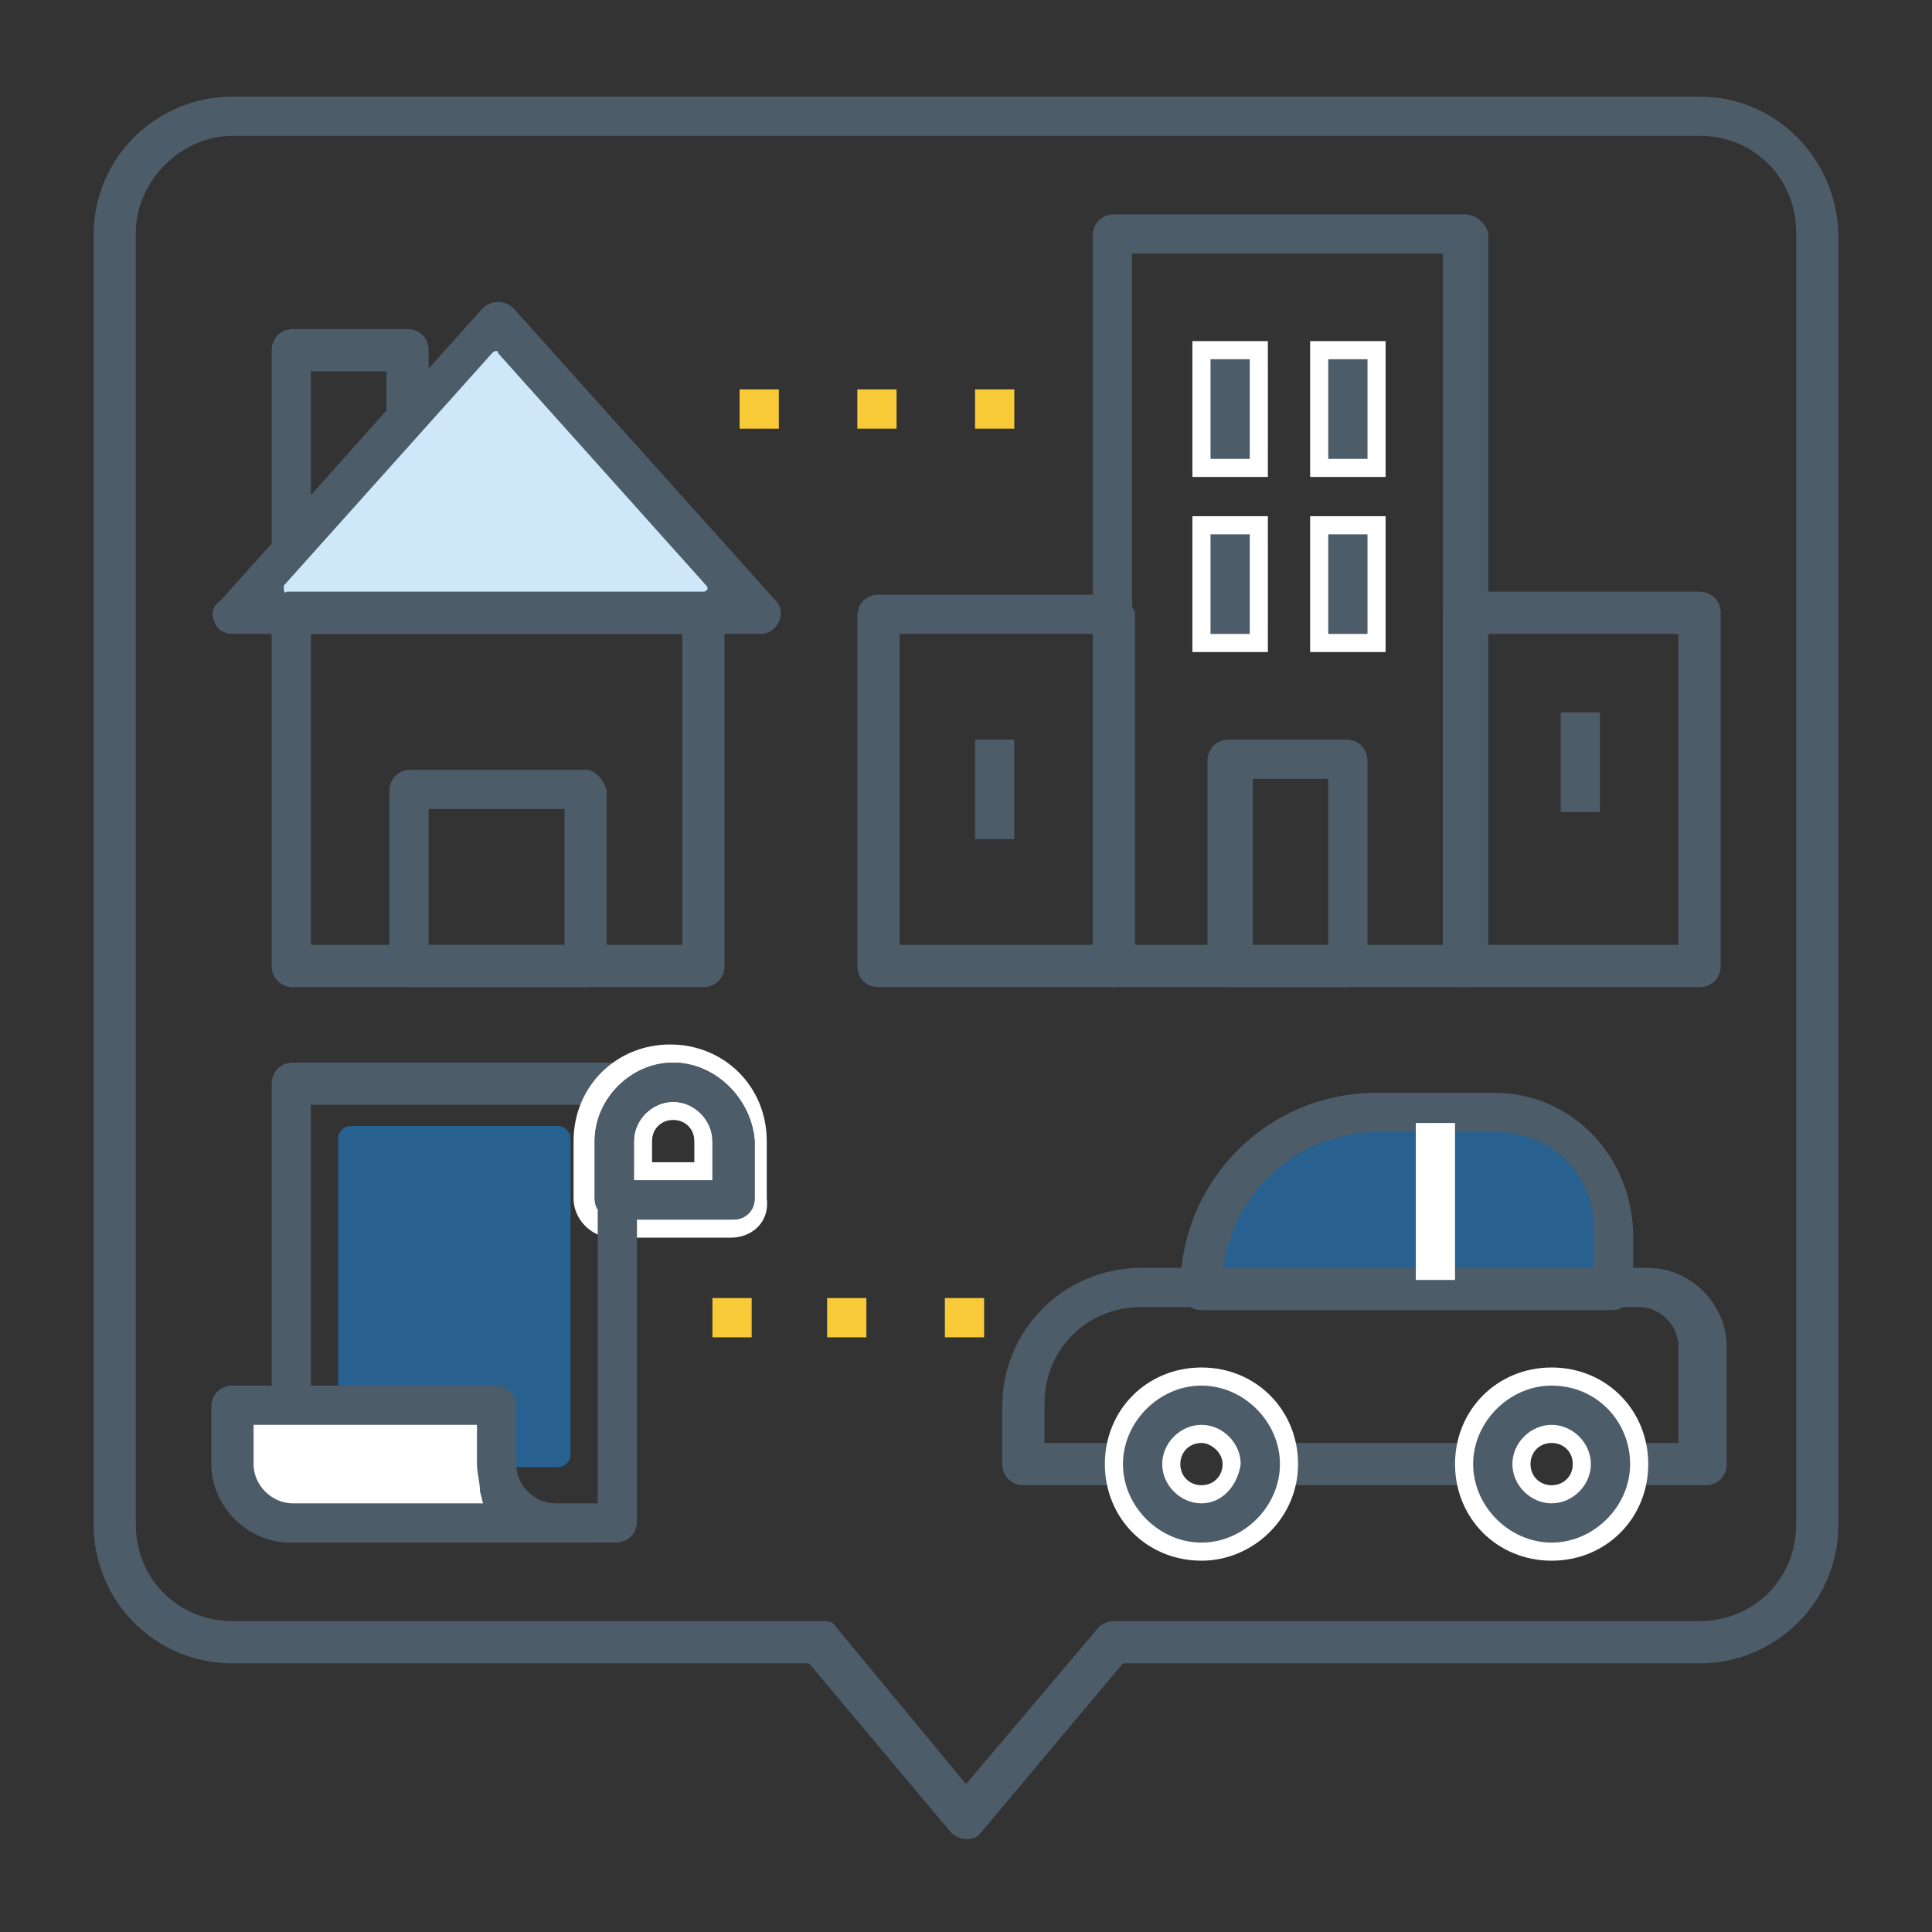 <?xml version="1.0" encoding="utf-8"?>
<!-- Generator: Adobe Illustrator 22.0.1, SVG Export Plug-In . SVG Version: 6.00 Build 0)  -->
<svg version="1.1" xmlns="http://www.w3.org/2000/svg" xmlns:xlink="http://www.w3.org/1999/xlink" x="0px" y="0px"
	 viewBox="0 0 64 64" style="enable-background:new 0 0 64 64;" xml:space="preserve">
<rect x="0" y="0" width="64" height="64" fill="#333333" stroke="none"/>
<style type="text/css">
	.st0{fill:#F9CA38;}
	.st1{fill:#CEE8FA;}
	.st2{fill:#FFFFFF;}
	.st3{fill:#4C5C68;}
	.st4{fill:none;stroke:#4C5C68;stroke-linecap:round;stroke-linejoin:round;stroke-miterlimit:10;}
	.st5{fill:#CEE8FA;stroke:#4C5C68;stroke-linecap:round;stroke-linejoin:round;stroke-miterlimit:10;}
	.st6{fill:#F9CA38;stroke:#4C5C68;stroke-linecap:round;stroke-linejoin:round;stroke-miterlimit:10;}
	.st7{fill:#FFFFFF;stroke:#4C5C68;stroke-linecap:round;stroke-linejoin:round;stroke-miterlimit:10;}
	.st8{fill:#FFFFFF;stroke:#FEBD2E;stroke-linecap:round;stroke-linejoin:round;stroke-miterlimit:10;}
	.st9{fill:#FEBD2E;stroke:#4C5C68;stroke-linecap:round;stroke-linejoin:round;stroke-miterlimit:10;}
	.st10{fill:#286090;}
	.st11{fill:#969696;}
	.st12{fill:#FFFFFF;stroke:#4C5C68;stroke-width:1.217;stroke-linecap:round;stroke-linejoin:round;stroke-miterlimit:10;}
	.st13{fill:#FFFFFF;stroke:#4C5C68;stroke-width:0.888;stroke-linecap:round;stroke-linejoin:round;stroke-miterlimit:10;}
	.st14{fill:none;stroke:#CEE8FA;stroke-width:1.099;stroke-linecap:round;stroke-linejoin:round;stroke-miterlimit:10;}
	.st15{opacity:0.6;fill:#286090;}
	.st16{fill:none;stroke:#4C5C68;stroke-width:1.025;stroke-linecap:round;stroke-linejoin:round;stroke-miterlimit:10;}
	.st17{fill:#FFFFFF;stroke:#4C5C68;stroke-miterlimit:10;}
	.st18{fill:none;stroke:#286090;stroke-linecap:round;stroke-linejoin:round;stroke-miterlimit:10;stroke-dasharray:0,2;}
	.st19{fill:none;stroke:#286090;stroke-linecap:round;stroke-linejoin:round;stroke-miterlimit:10;}
	.st20{fill:#FEBD2E;}
	.st21{fill:none;stroke:#CEE8FA;stroke-linecap:round;stroke-linejoin:round;stroke-miterlimit:10;}
	.st22{fill:#FFFFFF;stroke:#4C5C68;stroke-width:1.107;stroke-miterlimit:10;}
	.st23{fill:#CEE8FA;stroke:#4C5C68;stroke-width:1.107;stroke-linecap:round;stroke-linejoin:round;stroke-miterlimit:10;}
	.st24{fill:#FFFFFF;stroke:#4C5C68;stroke-width:1.107;stroke-linecap:round;stroke-linejoin:round;stroke-miterlimit:10;}
	.st25{fill:none;stroke:#4C5C68;stroke-width:1.107;stroke-linecap:round;stroke-linejoin:round;stroke-miterlimit:10;}
	.st26{fill:#FFFFFF;stroke:#4C5C68;stroke-width:1.01;stroke-miterlimit:10;}
	.st27{fill:#286090;stroke:#4C5C68;stroke-width:1.01;stroke-linecap:round;stroke-linejoin:round;stroke-miterlimit:10;}
	.st28{fill:#FFFFFF;stroke:#4C5C68;stroke-width:1.01;stroke-linecap:round;stroke-linejoin:round;stroke-miterlimit:10;}
	.st29{fill:none;stroke:#4C5C68;stroke-width:1.01;stroke-linecap:round;stroke-linejoin:round;stroke-miterlimit:10;}
	.st30{fill:#FFFFFF;stroke:#4C5C68;stroke-width:1.096;stroke-miterlimit:10;}
	.st31{fill:#CEE8FA;stroke:#4C5C68;stroke-width:1.096;stroke-linecap:round;stroke-linejoin:round;stroke-miterlimit:10;}
	.st32{fill:#FFFFFF;stroke:#4C5C68;stroke-width:1.096;stroke-linecap:round;stroke-linejoin:round;stroke-miterlimit:10;}
	.st33{fill:none;stroke:#4C5C68;stroke-width:1.096;stroke-linecap:round;stroke-linejoin:round;stroke-miterlimit:10;}
	.st34{fill:none;stroke:#4C5C68;stroke-width:1.099;stroke-linecap:round;stroke-linejoin:round;stroke-miterlimit:10;}
	.st35{fill:none;stroke:#333333;stroke-width:2;stroke-linecap:round;stroke-linejoin:round;stroke-miterlimit:10;}
	.st36{fill:#FFFFFF;stroke:#4C5C68;stroke-width:1.201;stroke-linecap:round;stroke-linejoin:round;stroke-miterlimit:10;}
	.st37{fill:#CEE8FA;stroke:#4C5C68;stroke-width:1.201;stroke-linecap:round;stroke-linejoin:round;stroke-miterlimit:10;}
	
		.st38{fill:none;stroke:#4C5C68;stroke-width:1.201;stroke-linecap:round;stroke-linejoin:round;stroke-miterlimit:10;stroke-dasharray:1.201,3.602;}
	.st39{fill:#FEBD2E;stroke:#4C5C68;stroke-width:1.201;stroke-linecap:round;stroke-linejoin:round;stroke-miterlimit:10;}
	.st40{fill:none;stroke:#4C5C68;stroke-width:1.083;stroke-linecap:round;stroke-linejoin:round;stroke-miterlimit:10;}
	.st41{fill:none;stroke:#4C5C68;stroke-width:1.11;stroke-linecap:round;stroke-linejoin:round;stroke-miterlimit:10;}
	.st42{fill:#FFFFFF;stroke:#4C5C68;stroke-width:1.152;stroke-linecap:round;stroke-linejoin:round;stroke-miterlimit:10;}
	.st43{fill:#CEE8FA;stroke:#4C5C68;stroke-width:0.965;stroke-linecap:round;stroke-linejoin:round;stroke-miterlimit:10;}
	.st44{fill:#286090;stroke:#4C5C68;stroke-width:0.953;stroke-linecap:round;stroke-linejoin:round;stroke-miterlimit:10;}
	.st45{fill:none;stroke:#4C5C68;stroke-width:1.152;stroke-linecap:round;stroke-linejoin:round;stroke-miterlimit:10;}
	.st46{fill:#FFFFFF;stroke:#4C5C68;stroke-width:0.955;stroke-linecap:round;stroke-linejoin:round;stroke-miterlimit:10;}
	.st47{fill:#FFFFFF;stroke:#4C5C68;stroke-width:1.152;stroke-miterlimit:10;}
	.st48{fill:none;stroke:#4C5C68;stroke-width:0.669;stroke-linecap:round;stroke-linejoin:round;stroke-miterlimit:10;}
	.st49{fill:#F9CA38;stroke:#4C5C68;stroke-width:0.669;stroke-linecap:round;stroke-linejoin:round;stroke-miterlimit:10;}
	.st50{fill:#286090;stroke:#4C5C68;stroke-width:0.669;stroke-linecap:round;stroke-linejoin:round;stroke-miterlimit:10;}
	.st51{fill:#4C5C68;stroke:#4C5C68;stroke-width:0.235;stroke-linecap:round;stroke-linejoin:round;stroke-miterlimit:10;}
	.st52{fill:#CEE8FA;stroke:#4C5C68;stroke-width:0.896;stroke-linecap:round;stroke-linejoin:round;stroke-miterlimit:10;}
	.st53{fill:#FFFFFF;stroke:#4C5C68;stroke-width:0.896;stroke-linecap:round;stroke-linejoin:round;stroke-miterlimit:10;}
	.st54{fill:none;stroke:#4C5C68;stroke-width:0.896;stroke-linecap:round;stroke-linejoin:round;stroke-miterlimit:10;}
	.st55{fill:none;stroke:#F9CA38;stroke-linecap:round;stroke-linejoin:round;stroke-miterlimit:10;}
	.st56{fill:#4C5C68;stroke:#4C5C68;stroke-width:0.3;stroke-miterlimit:10;}
	.st57{fill:#CEE8FA;stroke:#4C5C68;stroke-width:0.855;stroke-linecap:round;stroke-linejoin:round;stroke-miterlimit:10;}
	.st58{fill:#FFFFFF;stroke:#4C5C68;stroke-width:0.855;stroke-linecap:round;stroke-linejoin:round;stroke-miterlimit:10;}
	
		.st59{fill:none;stroke:#4C5C68;stroke-width:0.855;stroke-linecap:round;stroke-linejoin:round;stroke-miterlimit:10;stroke-dasharray:0.855,2.566;}
	.st60{fill:#286090;stroke:#4C5C68;stroke-linecap:round;stroke-linejoin:round;stroke-miterlimit:10;}
	.st61{fill:#286090;stroke:#FFFFFF;stroke-width:2;stroke-miterlimit:10;}
	.st62{fill:none;stroke:#4C5C68;stroke-width:0.819;stroke-linecap:round;stroke-linejoin:round;stroke-miterlimit:10;}
	.st63{fill:#FEBD2E;stroke:#4C5C68;stroke-width:0.819;stroke-linecap:round;stroke-linejoin:round;stroke-miterlimit:10;}
	.st64{fill:#FFFFFF;stroke:#4C5C68;stroke-width:0.953;stroke-linecap:round;stroke-linejoin:round;stroke-miterlimit:10;}
	.st65{fill:none;stroke:#4C5C68;stroke-width:0.953;stroke-linecap:round;stroke-linejoin:round;stroke-miterlimit:10;}
	.st66{fill:none;stroke:#F9CA38;stroke-width:1.186;stroke-miterlimit:10;}
	.st67{fill:#CEE8FA;stroke:#4C5C68;stroke-width:0.953;stroke-linecap:round;stroke-linejoin:round;stroke-miterlimit:10;}
	.st68{fill:#FFFFFF;stroke:#4C5C68;stroke-width:0.965;stroke-linecap:round;stroke-linejoin:round;stroke-miterlimit:10;}
	.st69{fill:#F9CA38;stroke:#4C5C68;stroke-width:0.965;stroke-linecap:round;stroke-linejoin:round;stroke-miterlimit:10;}
	.st70{fill:#434343;}
	.st71{fill:#98C948;}
	.st72{fill:none;stroke:#2C3251;stroke-width:0.5;stroke-linecap:round;stroke-linejoin:round;stroke-miterlimit:10;}
	.st73{fill:#5FB0E5;}
	.st74{fill:#D2E9F7;}
	.st75{fill:#0686D8;}
	.st76{fill:#9ECFEF;}
	.st77{fill:none;stroke:#4C5C68;stroke-miterlimit:10;}
	.st78{fill:#4C5C68;stroke:#4C5C68;stroke-width:0.4;stroke-linecap:round;stroke-linejoin:round;stroke-miterlimit:10;}
	.st79{fill:none;stroke:#4C5C68;stroke-width:0.911;stroke-miterlimit:10;}
	.st80{fill:#CEE8FA;stroke:#4C5C68;stroke-width:0.605;stroke-linecap:round;stroke-linejoin:round;stroke-miterlimit:10;}
	.st81{fill:#FFFFFF;stroke:#4C5C68;stroke-width:0.605;stroke-linecap:round;stroke-linejoin:round;stroke-miterlimit:10;}
	.st82{fill:#4C5C68;stroke:#FFFFFF;stroke-width:0.5;stroke-linecap:round;stroke-linejoin:round;stroke-miterlimit:10;}
	.st83{fill:#595959;}
	.st84{fill:none;stroke:#4C5C68;stroke-width:0.911;stroke-linecap:round;stroke-linejoin:round;stroke-miterlimit:10;}
	.st85{fill:none;stroke:#4C5C68;stroke-width:0.85;stroke-linecap:round;stroke-linejoin:round;stroke-miterlimit:10;}
	.st86{fill:#4C5C68;stroke:#4C5C68;stroke-width:0.271;stroke-linecap:round;stroke-linejoin:round;stroke-miterlimit:10;}
	.st87{fill:#41464B;}
	.st88{fill:#FED65C;}
	.st89{fill:#FFFFFF;stroke:#000000;stroke-linecap:round;stroke-linejoin:round;stroke-miterlimit:10;}
	.st90{fill:#FFFFFF;stroke:#4C5C68;stroke-width:0.981;stroke-linecap:round;stroke-linejoin:round;stroke-miterlimit:10;}
	.st91{fill:#5D5D5D;}
	.st92{fill:none;stroke:#4C5C68;stroke-width:1.065;stroke-miterlimit:10;}
	.st93{fill:#FFFFFF;stroke:#4C5C68;stroke-width:1.065;stroke-miterlimit:10;}
	.st94{fill:#FFFFFF;stroke:#4C5C68;stroke-width:1.065;stroke-linecap:round;stroke-linejoin:round;stroke-miterlimit:10;}
	.st95{fill:none;stroke:#4C5C68;stroke-width:1.306;stroke-miterlimit:10;}
	.st96{fill:#FFFFFF;stroke:#4C5C68;stroke-width:1.106;stroke-miterlimit:10;}
	.st97{fill:#CEE8FA;stroke:#4C5C68;stroke-width:1.106;stroke-linecap:round;stroke-linejoin:round;stroke-miterlimit:10;}
	.st98{fill:#FFFFFF;stroke:#4C5C68;stroke-width:1.106;stroke-linecap:round;stroke-linejoin:round;stroke-miterlimit:10;}
	.st99{fill:none;stroke:#4C5C68;stroke-width:1.106;stroke-linecap:round;stroke-linejoin:round;stroke-miterlimit:10;}
	.st100{fill:#FFFFFF;stroke:#4C5C68;stroke-width:0.498;stroke-linecap:round;stroke-linejoin:round;stroke-miterlimit:10;}
	.st101{fill:none;stroke:#4C5C68;stroke-width:0.498;stroke-linecap:round;stroke-linejoin:round;stroke-miterlimit:10;}
	.st102{fill:#FFFFFF;stroke:#FEBD2E;stroke-width:0.498;stroke-linecap:round;stroke-linejoin:round;stroke-miterlimit:10;}
	.st103{fill:#FFFFFF;stroke:#4C5C68;stroke-width:1.142;stroke-linecap:round;stroke-linejoin:round;stroke-miterlimit:10;}
	.st104{fill:#FEBD2E;stroke:#4C5C68;stroke-width:1.142;stroke-linecap:round;stroke-linejoin:round;stroke-miterlimit:10;}
	.st105{fill:#FFFFFF;stroke:#4C5C68;stroke-width:1.14;stroke-linecap:round;stroke-linejoin:round;stroke-miterlimit:10;}
	.st106{fill:#CEE8FA;stroke:#4C5C68;stroke-width:1.136;stroke-linecap:round;stroke-linejoin:round;stroke-miterlimit:10;}
	.st107{fill:none;stroke:#4C5C68;stroke-width:1.136;stroke-linecap:round;stroke-linejoin:round;stroke-miterlimit:10;}
	.st108{fill:#FFFFFF;stroke:#4C5C68;stroke-width:1.063;stroke-linecap:round;stroke-linejoin:round;stroke-miterlimit:10;}
	.st109{fill:#F9CA38;stroke:#4C5C68;stroke-width:1.136;stroke-linecap:round;stroke-linejoin:round;stroke-miterlimit:10;}
	.st110{fill:#4C5C68;stroke:#4C5C68;stroke-width:0.341;stroke-miterlimit:10;}
	.st111{fill:#FFFFFF;stroke:#4C5C68;stroke-width:0.895;stroke-linecap:round;stroke-linejoin:round;stroke-miterlimit:10;}
	.st112{fill:none;stroke:#4C5C68;stroke-width:1.08;stroke-linecap:round;stroke-linejoin:round;stroke-miterlimit:10;}
	.st113{fill:none;stroke:#4C5C68;stroke-width:1.107;stroke-linecap:round;stroke-linejoin:round;stroke-miterlimit:10;}
	.st114{fill:#F9CA38;stroke:#4C5C68;stroke-width:1.08;stroke-linecap:round;stroke-linejoin:round;stroke-miterlimit:10;}
	.st115{fill:#FFFFFF;stroke:#4C5C68;stroke-width:1.08;stroke-linecap:round;stroke-linejoin:round;stroke-miterlimit:10;}
</style>
<g id="Layer_2">
</g>
<g id="Layer_1">
	<g>
		<path class="st10" d="M18.5,48.6h-6.9c-0.2,0-0.4-0.2-0.4-0.4V37.7c0-0.2,0.2-0.4,0.4-0.4h6.9c0.2,0,0.4,0.2,0.4,0.4v10.5
			C18.9,48.4,18.7,48.6,18.5,48.6z"/>
		<rect x="7.9" y="46.8" class="st2" width="8.7" height="3.3"/>
		<path class="st3" d="M36.9,19.7h-7.8c-0.4,0-0.7,0.3-0.7,0.7V32c0,0.4,0.3,0.7,0.7,0.7h7.8c0.4,0,0.7-0.3,0.7-0.7V20.3
			C37.5,20,37.2,19.7,36.9,19.7z M36.2,31.3h-6.4V21h6.4V31.3z"/>
		<path class="st3" d="M48.5,19.7c-0.4,0-0.7,0.3-0.7,0.7V32c0,0.4,0.3,0.7,0.7,0.7h7.8c0.4,0,0.7-0.3,0.7-0.7V20.3
			c0-0.4-0.3-0.7-0.7-0.7H48.5z M55.6,31.3h-6.4V21h6.4V31.3z"/>
		<rect x="51.7" y="23.6" class="st3" width="1.3" height="3.3"/>
		<rect x="32.3" y="24.5" class="st3" width="1.3" height="3.3"/>
		<path class="st3" d="M48.5,7.1H36.9c-0.4,0-0.7,0.3-0.7,0.7V32c0,0.4,0.3,0.7,0.7,0.7h11.7c0.4,0,0.7-0.3,0.7-0.7V7.7
			C49.2,7.4,48.9,7.1,48.5,7.1z M47.8,31.3H37.5V8.4h10.3V31.3z"/>
		<path class="st3" d="M40.7,24.5c-0.4,0-0.7,0.3-0.7,0.7V32c0,0.4,0.3,0.7,0.7,0.7h3.9c0.4,0,0.7-0.3,0.7-0.7v-6.8
			c0-0.4-0.3-0.7-0.7-0.7H40.7z M44,31.3h-2.5v-5.5H44V31.3z"/>
		<g>
			<g>
				<rect x="39.8" y="11.6" class="st3" width="1.9" height="3.9"/>
				<path class="st2" d="M42,15.8h-2.5v-4.5H42V15.8z M40.1,15.2h1.3v-3.3h-1.3V15.2z"/>
			</g>
		</g>
		<g>
			<g>
				<rect x="43.7" y="11.6" class="st3" width="1.9" height="3.9"/>
				<path class="st2" d="M45.9,15.8h-2.5v-4.5h2.5V15.8z M44,15.2h1.3v-3.3H44V15.2z"/>
			</g>
		</g>
		<g>
			<g>
				<rect x="39.8" y="17.4" class="st3" width="1.9" height="3.9"/>
				<path class="st2" d="M42,21.6h-2.5v-4.5H42V21.6z M40.1,21h1.3v-3.3h-1.3V21z"/>
			</g>
		</g>
		<g>
			<g>
				<rect x="43.7" y="17.4" class="st3" width="1.9" height="3.9"/>
				<path class="st2" d="M45.9,21.6h-2.5v-4.5h2.5V21.6z M44,21h1.3v-3.3H44V21z"/>
			</g>
		</g>
		<path class="st3" d="M9.7,32.7h13.6c0.4,0,0.7-0.3,0.7-0.7V20.3c0-0.4-0.3-0.7-0.7-0.7H9.7C9.3,19.7,9,20,9,20.3V32
			C9,32.4,9.3,32.7,9.7,32.7z M10.3,21h12.3v10.3H10.3V21z"/>
		<path class="st3" d="M25.7,19.9L17,10.2c-0.1-0.1-0.3-0.2-0.5-0.2c0,0,0,0,0,0c-0.2,0-0.4,0.1-0.5,0.2l-8.7,9.7
			C7,20.1,7,20.4,7.1,20.6C7.2,20.9,7.5,21,7.7,21h17.5c0.3,0,0.5-0.2,0.6-0.4S25.9,20.1,25.7,19.9z"/>
		<path class="st3" d="M19.4,25.5h-5.8c-0.4,0-0.7,0.3-0.7,0.7V32c0,0.4,0.3,0.7,0.7,0.7h5.8c0.4,0,0.7-0.3,0.7-0.7v-5.8
			C20,25.8,19.7,25.5,19.4,25.5z M18.7,31.3h-4.5v-4.5h4.5V31.3z"/>
		<path class="st3" d="M49.5,36.2h-3.9c-3.6,0-6.5,2.9-6.5,6.5c0,0.4,0.3,0.7,0.7,0.7h13.6c0.4,0,0.7-0.3,0.7-0.7v-1.9
			C54,38.2,52,36.2,49.5,36.2z"/>
		<path class="st3" d="M39.8,47.2c0.7,0,1.3,0.6,1.3,1.3c0,0.4,0.3,0.7,0.7,0.7h7.8c0.4,0,0.7-0.3,0.7-0.7c0-0.7,0.6-1.3,1.3-1.3
			c0.7,0,1.3,0.6,1.3,1.3c0,0.4,0.3,0.7,0.7,0.7h2.9c0.4,0,0.7-0.3,0.7-0.7v-3.9c0-1.4-1.2-2.6-2.6-2.6H37.8c-2.5,0-4.6,2-4.6,4.6
			v1.9c0,0.4,0.3,0.7,0.7,0.7h3.9c0.4,0,0.7-0.3,0.7-0.7C38.5,47.8,39.1,47.2,39.8,47.2z M37.3,47.6l-0.1,0.2h-2.6v-1.3
			c0-1.8,1.4-3.2,3.2-3.2h16.5c0.7,0,1.3,0.6,1.3,1.3v3.2H54l-0.1-0.2c-0.4-1-1.4-1.7-2.5-1.7s-2.1,0.7-2.5,1.7l-0.1,0.2h-6.6
			l-0.1-0.2c-0.4-1-1.4-1.7-2.5-1.7S37.7,46.6,37.3,47.6z"/>
		<g>
			<g>
				<path class="st3" d="M39.8,51.4c-1.6,0-2.9-1.3-2.9-2.9c0-1.6,1.3-2.9,2.9-2.9c1.6,0,2.9,1.3,2.9,2.9
					C42.7,50.1,41.4,51.4,39.8,51.4z M39.8,47.5c-0.5,0-1,0.4-1,1c0,0.5,0.4,1,1,1c0.5,0,1-0.4,1-1C40.7,48,40.3,47.5,39.8,47.5z"/>
				<path class="st2" d="M39.8,51.7c-1.8,0-3.2-1.4-3.2-3.2s1.4-3.2,3.2-3.2c1.8,0,3.2,1.4,3.2,3.2S41.5,51.7,39.8,51.7z M39.8,45.9
					c-1.4,0-2.6,1.2-2.6,2.6s1.2,2.6,2.6,2.6s2.6-1.2,2.6-2.6S41.2,45.9,39.8,45.9z M39.8,49.8c-0.7,0-1.3-0.6-1.3-1.3
					c0-0.7,0.6-1.3,1.3-1.3c0.7,0,1.3,0.6,1.3,1.3C41,49.2,40.5,49.8,39.8,49.8z M39.8,47.8c-0.4,0-0.7,0.3-0.7,0.7s0.3,0.7,0.7,0.7
					c0.4,0,0.7-0.3,0.7-0.7S40.1,47.8,39.8,47.8z"/>
			</g>
		</g>
		<path class="st3" d="M56.3,3.2H7.7c-2.5,0-4.6,2-4.6,4.6v42.7c0,2.5,2,4.6,4.6,4.6h19.1l4.7,5.6c0.3,0.3,0.8,0.3,1,0l4.7-5.6h19.1
			c2.5,0,4.6-2,4.6-4.6V7.7C60.8,5.2,58.8,3.2,56.3,3.2z M59.5,50.5c0,1.8-1.4,3.2-3.2,3.2H36.9c-0.2,0-0.4,0.1-0.5,0.2L32,59.1
			l-4.3-5.2c-0.1-0.2-0.3-0.2-0.5-0.2H7.7c-1.8,0-3.2-1.4-3.2-3.2V7.7C4.5,6,6,4.5,7.7,4.5h48.6c1.8,0,3.2,1.4,3.2,3.2V50.5z"/>
		<path class="st3" d="M9.4,18.8c0.3,0.1,0.6,0,0.7-0.2l3.9-4.3c0.1-0.1,0.2-0.3,0.2-0.4v-2.3c0-0.4-0.3-0.7-0.7-0.7H9.7
			c-0.4,0-0.7,0.3-0.7,0.7v6.6C9,18.5,9.2,18.7,9.4,18.8z M10.3,12.3h2.5v1.3l-2.5,2.8V12.3z"/>
		<g>
			<g>
				<path class="st3" d="M51.4,51.4c-1.6,0-2.9-1.3-2.9-2.9c0-1.6,1.3-2.9,2.9-2.9c1.6,0,2.9,1.3,2.9,2.9
					C54.3,50.1,53,51.4,51.4,51.4z M51.4,47.5c-0.5,0-1,0.4-1,1c0,0.5,0.4,1,1,1c0.5,0,1-0.4,1-1C52.4,48,52,47.5,51.4,47.5z"/>
				<path class="st2" d="M51.4,51.7c-1.8,0-3.2-1.4-3.2-3.2s1.4-3.2,3.2-3.2c1.8,0,3.2,1.4,3.2,3.2S53.2,51.7,51.4,51.7z M51.4,45.9
					c-1.4,0-2.6,1.2-2.6,2.6s1.2,2.6,2.6,2.6s2.6-1.2,2.6-2.6S52.9,45.9,51.4,45.9z M51.4,49.8c-0.7,0-1.3-0.6-1.3-1.3
					c0-0.7,0.6-1.3,1.3-1.3c0.7,0,1.3,0.6,1.3,1.3C52.7,49.2,52.1,49.8,51.4,49.8z M51.4,47.8c-0.4,0-0.7,0.3-0.7,0.7
					s0.3,0.7,0.7,0.7c0.4,0,0.7-0.3,0.7-0.7S51.8,47.8,51.4,47.8z"/>
			</g>
		</g>
		<path class="st3" d="M22,35.2H9.7c-0.4,0-0.7,0.3-0.7,0.7v10.4h1.3v-9.7H22V35.2z"/>
		<g>
			<g>
				<path class="st3" d="M24.2,40.7h-3.9c-0.5,0-1-0.4-1-1v-1.9c0-1.6,1.3-2.9,2.9-2.9c1.6,0,2.9,1.3,2.9,2.9v1.9
					C25.2,40.3,24.8,40.7,24.2,40.7z M21.3,38.8h1.9v-1c0-0.5-0.4-1-1-1c-0.5,0-1,0.4-1,1V38.8z"/>
				<path class="st2" d="M24.2,41h-3.9c-0.7,0-1.3-0.6-1.3-1.3v-1.9c0-1.8,1.4-3.2,3.2-3.2c1.8,0,3.2,1.4,3.2,3.2v1.9
					C25.5,40.5,24.9,41,24.2,41z M22.3,35.2c-1.4,0-2.6,1.2-2.6,2.6v1.9c0,0.4,0.3,0.7,0.7,0.7h3.9c0.4,0,0.7-0.3,0.7-0.7v-1.9
					C24.9,36.4,23.7,35.2,22.3,35.2z M23.6,39.1H21v-1.3c0-0.7,0.6-1.3,1.3-1.3s1.3,0.6,1.3,1.3V39.1z M21.6,38.5H23v-0.7
					c0-0.4-0.3-0.7-0.7-0.7s-0.7,0.3-0.7,0.7V38.5z"/>
			</g>
		</g>
		<path class="st3" d="M22.3,35.2c-1.4,0-2.6,1.2-2.6,2.6v1.9c0,0.4,0.3,0.7,0.7,0.7h3.9c0.4,0,0.7-0.3,0.7-0.7v-1.9
			C24.9,36.4,23.7,35.2,22.3,35.2z M23.6,39.1H21v-1.3c0-0.7,0.6-1.3,1.3-1.3s1.3,0.6,1.3,1.3V39.1z"/>
		<path class="st3" d="M20.3,49.8h-1.9c-0.7,0-1.3-0.6-1.3-1.3v-1.9c0-0.4-0.3-0.7-0.7-0.7H7.7c-0.4,0-0.7,0.3-0.7,0.7v1.9
			c0,1.4,1.2,2.6,2.6,2.6h10.7c0.4,0,0.7-0.3,0.7-0.7S20.7,49.8,20.3,49.8z M9.7,49.8c-0.7,0-1.3-0.6-1.3-1.3v-1.3h7.4v1.3
			c0,0.3,0.1,0.6,0.1,0.9l0.1,0.4H9.7z"/>
		<path class="st3" d="M19.7,51.1h0.7c0.4,0,0.7-0.3,0.7-0.7V40.1h-1.3V51.1z"/>
		<rect x="23.6" y="43" class="st0" width="1.3" height="1.3"/>
		<rect x="27.4" y="43" class="st0" width="1.3" height="1.3"/>
		<rect x="31.3" y="43" class="st0" width="1.3" height="1.3"/>
		<rect x="24.5" y="12.9" class="st0" width="1.3" height="1.3"/>
		<rect x="28.4" y="12.9" class="st0" width="1.3" height="1.3"/>
		<rect x="32.3" y="12.9" class="st0" width="1.3" height="1.3"/>
		<path class="st10" d="M52.7,42H40.5l0.1-0.4c0.5-2.4,2.6-4.1,5.1-4.1h3.9c1.8,0,3.2,1.4,3.2,3.2V42z"/>
		<rect x="46.9" y="37.2" class="st2" width="1.3" height="5.2"/>
	</g>
	<path class="st1" d="M9.4,19.4l6.9-7.7c0.1-0.1,0.2-0.1,0.2,0l6.9,7.7c0.1,0.1,0,0.2-0.1,0.2H9.5C9.4,19.7,9.4,19.5,9.4,19.4z"/>
</g>
</svg>

